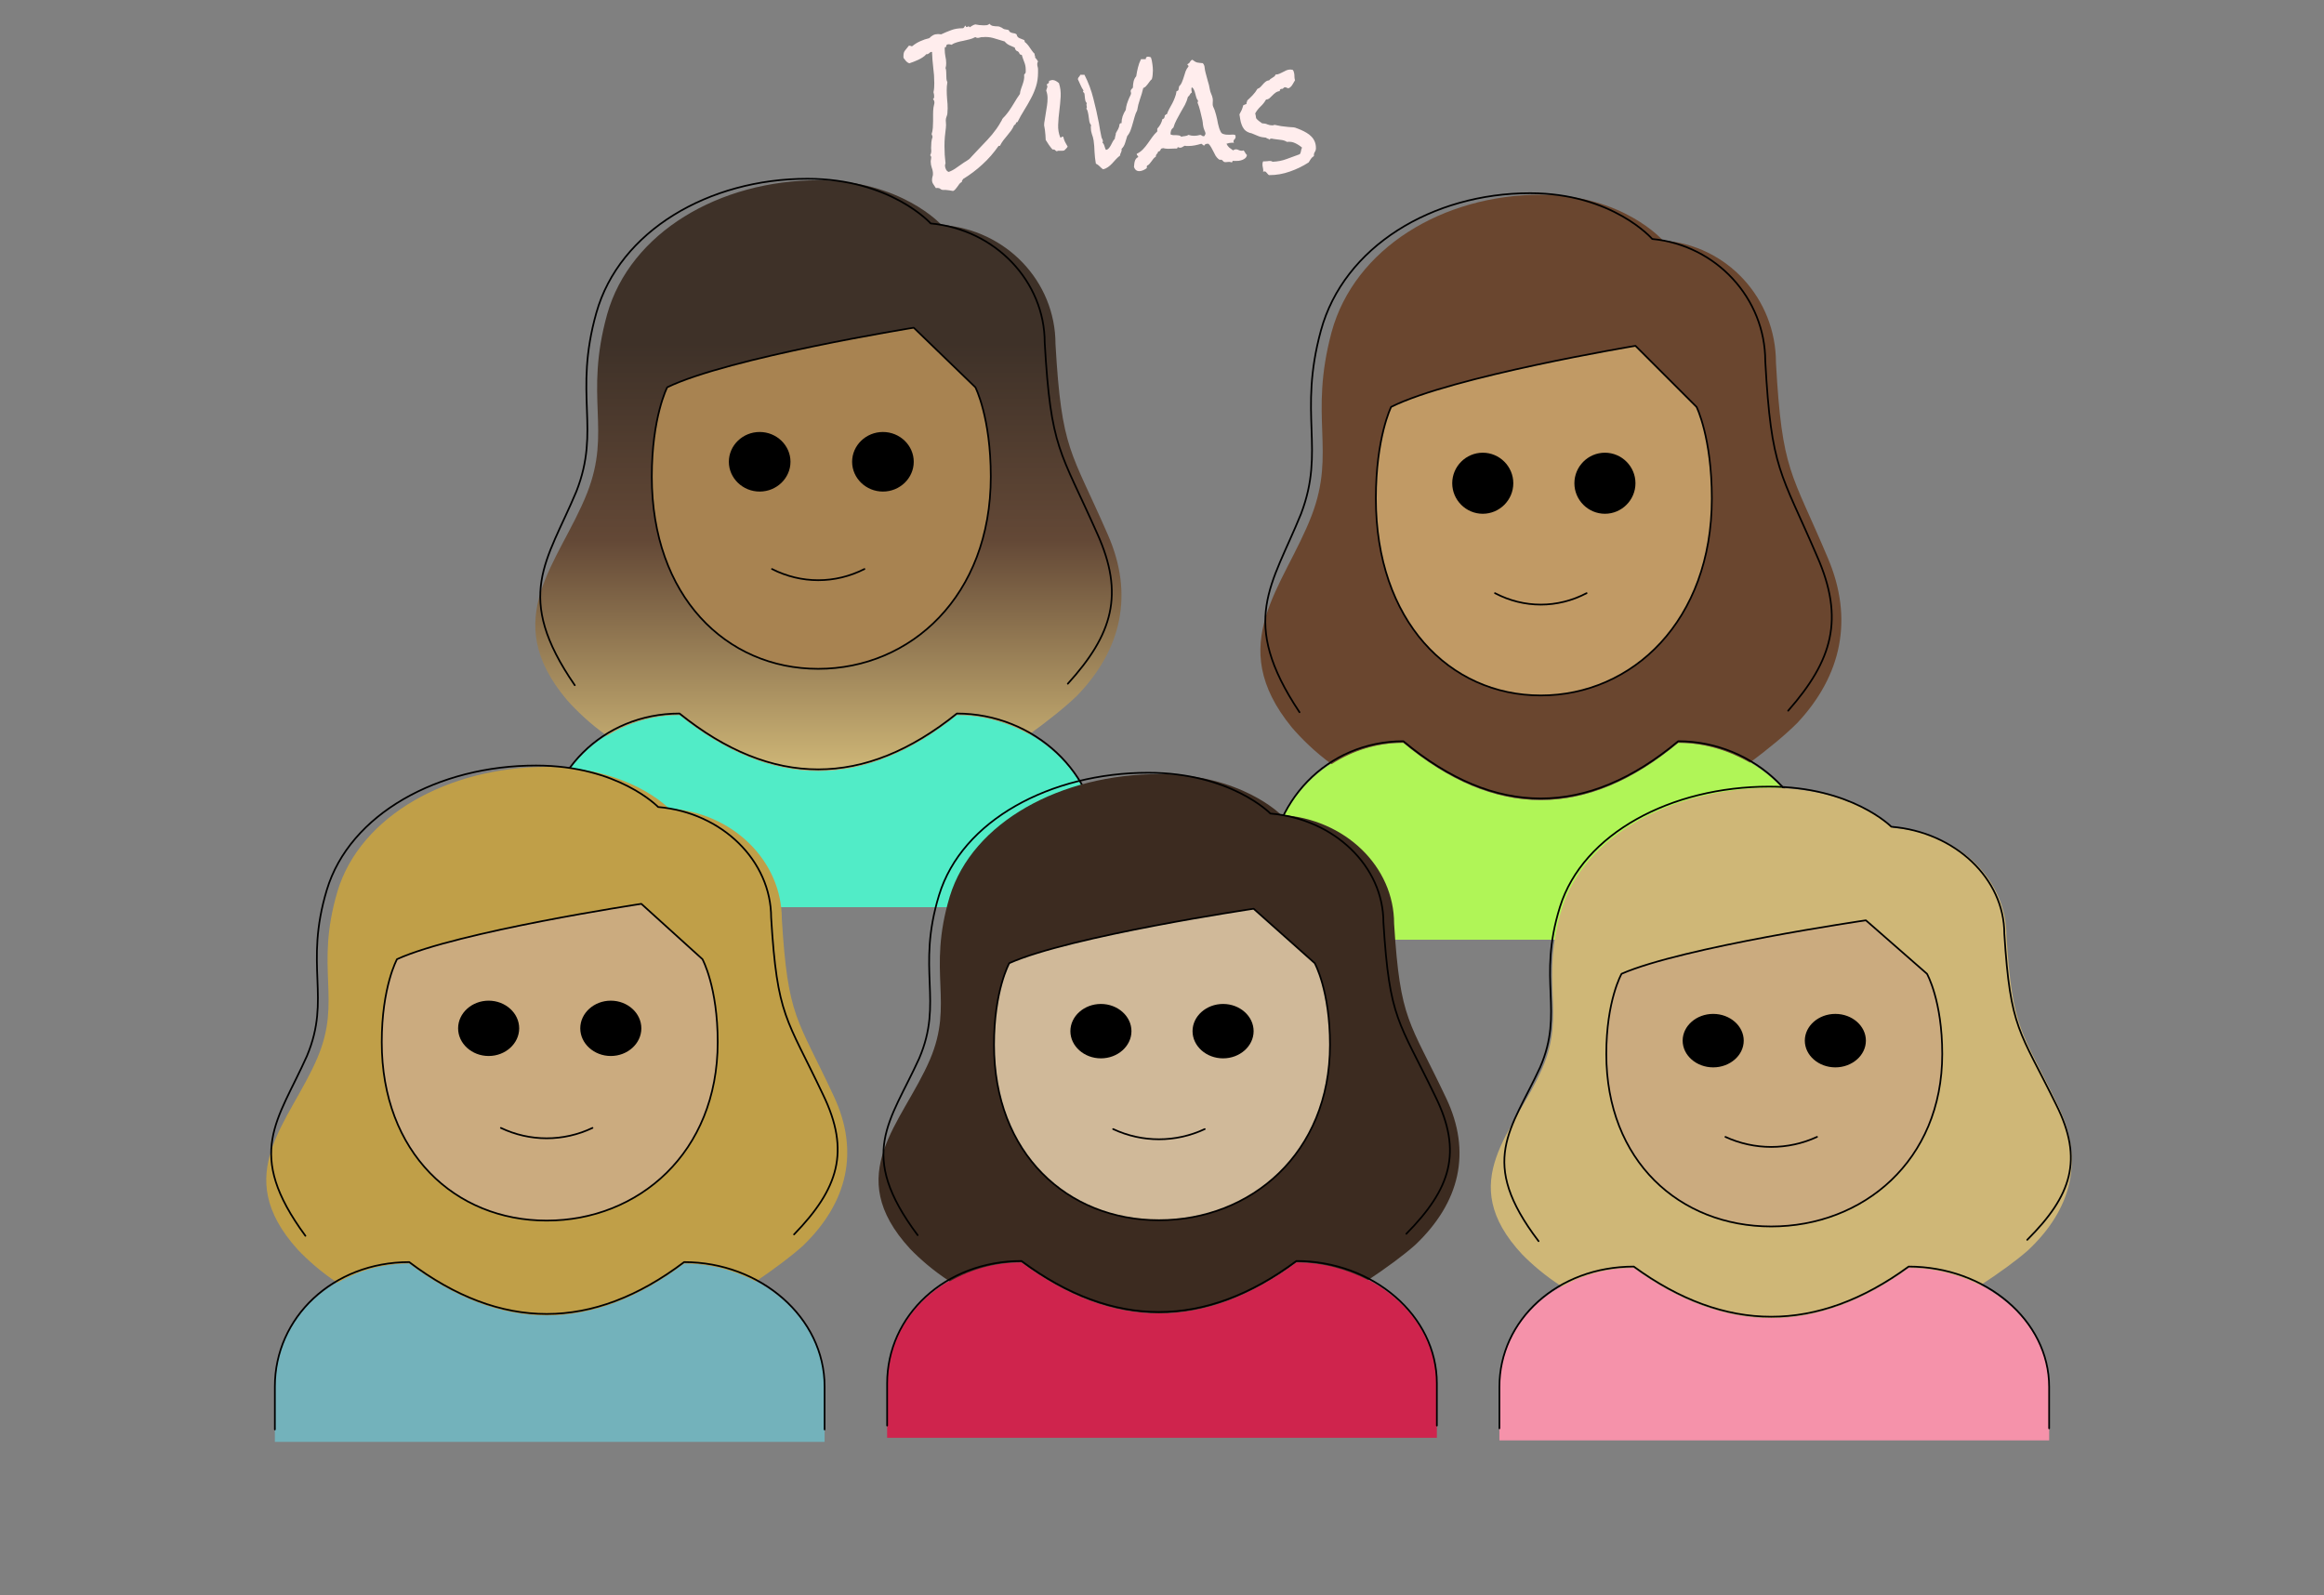 <svg width="686" height="471" viewBox="0 0 686 471" fill="none" xmlns="http://www.w3.org/2000/svg">
<rect x="0" y="0" width="686" height="471" fill="#808080" stroke="none"/>
<path d="M374.579 277.413V259.837C374.579 237.303 391.708 219.276 414.245 219.276C441.29 241.81 468.335 241.81 495.38 219.276C517.917 219.276 536.848 237.303 536.848 259.837V277.413H374.579Z" fill="#B0F557"/>
<path d="M393.06 225.585C399.371 221.529 406.582 219.276 414.245 219.276C441.29 241.81 468.335 241.81 495.38 219.276C503.042 219.276 510.254 221.529 516.565 225.134C521.974 221.078 526.932 217.022 530.538 213.417C543.61 199.446 547.216 182.771 539.553 164.743C528.735 139.055 526.031 139.505 524.228 107.057C524.228 88.128 509.804 72.354 490.872 71.002C490.872 71.002 479.153 57.482 454.812 57.482C425.965 57.482 399.821 73.256 393.06 98.043C386.299 123.281 394.412 133.196 387.2 152.124C379.087 173.306 361.057 189.981 381.341 214.769C384.045 217.924 388.102 221.98 393.06 225.585Z" fill="#6A462F"/>
<path d="M406.132 147.167C406.132 183.221 427.768 205.305 454.812 205.305C481.857 205.305 505.296 183.221 505.296 147.167C505.296 129.14 500.789 120.126 500.789 120.126L482.759 102.099C482.759 102.099 428.669 111.113 410.639 120.126C410.639 120.126 406.132 129.14 406.132 147.167Z" fill="#C19A65"/>
<path d="M374.579 273.357V259.386C374.579 236.852 391.708 218.825 414.245 218.825C441.29 241.359 468.335 241.359 495.38 218.825C517.917 218.825 536.848 236.852 536.848 259.386V273.357" stroke="black" stroke-width="0.5" stroke-linecap="round" stroke-linejoin="round"/>
<path d="M482.759 142.66C482.759 147.618 478.702 151.674 473.744 151.674C468.786 151.674 464.729 147.618 464.729 142.66C464.729 137.703 468.786 133.647 473.744 133.647C478.702 133.647 482.759 137.703 482.759 142.66Z" fill="black"/>
<path d="M446.699 142.66C446.699 147.618 442.642 151.674 437.684 151.674C432.726 151.674 428.669 147.618 428.669 142.66C428.669 137.703 432.726 133.647 437.684 133.647C442.642 133.647 446.699 137.703 446.699 142.66Z" fill="black"/>
<path d="M406.132 147.167C406.132 183.221 427.768 205.305 454.812 205.305C481.857 205.305 505.296 183.221 505.296 147.167C505.296 129.14 500.789 120.126 500.789 120.126L482.759 102.099C482.759 102.099 428.669 111.113 410.639 120.126C410.639 120.126 406.132 129.14 406.132 147.167Z" stroke="black" stroke-width="0.5" stroke-linejoin="round"/>
<path d="M441.29 175.109C449.854 179.616 459.771 179.616 468.335 175.109" stroke="black" stroke-width="0.5" stroke-linecap="round" stroke-linejoin="round"/>
<path d="M383.594 210.262C365.564 183.221 375.481 172.856 384.045 151.674C391.257 132.745 383.144 122.38 389.905 97.592C396.666 72.805 422.809 57.031 451.657 57.031C475.998 57.031 487.717 70.552 487.717 70.552C506.648 72.354 521.072 88.128 521.072 106.606C522.875 139.055 525.58 139.055 536.398 164.293C544.511 182.771 540.905 194.939 527.834 209.811" stroke="black" stroke-width="0.5" stroke-linecap="round" stroke-linejoin="round"/>
<path d="M442.596 425.223V409.831C442.596 390.096 459.725 374.309 482.262 374.309C509.307 394.043 536.352 394.043 563.397 374.309C585.934 374.309 604.865 390.096 604.865 409.831V425.223H442.596Z" fill="#F592AA"/>
<path d="M461.077 379.835C467.387 376.282 474.599 374.309 482.262 374.309C509.307 394.043 536.352 394.043 563.397 374.309C571.059 374.309 578.271 376.282 584.582 379.44C589.991 375.888 594.949 372.336 598.555 369.178C611.627 356.943 615.233 342.339 607.57 326.552C596.752 304.055 594.048 304.45 592.245 276.032C592.245 259.456 577.821 245.642 558.889 244.458C558.889 244.458 547.17 232.617 522.829 232.617C493.982 232.617 467.838 246.431 461.077 268.139C454.316 290.241 462.429 298.924 455.217 315.501C447.104 334.051 429.074 348.654 449.358 370.362C452.062 373.125 456.119 376.677 461.077 379.835Z" fill="#CFB777"/>
<path d="M474.149 311.159C474.149 342.734 495.785 362.074 522.829 362.074C549.874 362.074 573.313 342.734 573.313 311.159C573.313 295.372 568.806 287.478 568.806 287.478L550.776 271.691C550.776 271.691 496.686 279.585 478.656 287.478C478.656 287.478 474.149 295.372 474.149 311.159Z" fill="#CBAB7F"/>
<path d="M442.596 421.671V409.436C442.596 389.702 459.725 373.914 482.262 373.914C509.307 393.649 536.352 393.649 563.397 373.914C585.934 373.914 604.865 389.702 604.865 409.436V421.671" stroke="black" stroke-width="0.5" stroke-linecap="round" stroke-linejoin="round"/>
<path d="M550.776 307.213C550.776 311.554 546.719 315.106 541.761 315.106C536.803 315.106 532.746 311.554 532.746 307.213C532.746 302.871 536.803 299.319 541.761 299.319C546.719 299.319 550.776 302.871 550.776 307.213Z" fill="black"/>
<path d="M514.716 307.213C514.716 311.554 510.659 315.106 505.701 315.106C500.743 315.106 496.686 311.554 496.686 307.213C496.686 302.871 500.743 299.319 505.701 299.319C510.659 299.319 514.716 302.871 514.716 307.213Z" fill="black"/>
<path d="M474.149 311.159C474.149 342.734 495.785 362.074 522.829 362.074C549.874 362.074 573.313 342.734 573.313 311.159C573.313 295.372 568.806 287.478 568.806 287.478L550.776 271.691C550.776 271.691 496.686 279.585 478.656 287.478C478.656 287.478 474.149 295.372 474.149 311.159Z" stroke="black" stroke-width="0.5" stroke-linejoin="round"/>
<path d="M509.307 335.63C517.871 339.577 527.788 339.577 536.352 335.63" stroke="black" stroke-width="0.5" stroke-linecap="round" stroke-linejoin="round"/>
<path d="M454.157 366.415C436.127 342.734 446.043 333.656 454.607 315.106C461.819 298.529 453.706 289.452 460.467 267.744C467.228 246.036 493.372 232.222 522.22 232.222C546.56 232.222 558.279 244.063 558.279 244.063C577.211 245.642 591.635 259.456 591.635 275.638C593.438 304.055 596.142 304.055 606.96 326.157C615.073 342.339 611.468 352.996 598.396 366.021" stroke="black" stroke-width="0.5" stroke-linecap="round" stroke-linejoin="round"/>
<g clip-path="url(#clip0)">
<path d="M160.569 267.81V250.659C160.569 228.672 177.851 211.081 200.591 211.081C227.878 233.069 255.166 233.069 282.454 211.081C305.194 211.081 324.295 228.672 324.295 250.659V267.81H160.569Z" fill="#51ECC7"/>
<path d="M179.215 217.238C185.582 213.28 192.859 211.081 200.591 211.081C227.878 233.069 255.166 233.069 282.454 211.081C290.186 211.081 297.462 213.28 303.829 216.798C309.287 212.84 314.29 208.883 317.928 205.365C331.117 191.732 334.756 175.461 327.024 157.871C316.109 132.805 313.38 133.245 311.561 101.583C311.561 83.113 297.007 67.722 277.906 66.403C277.906 66.403 266.081 53.21 241.522 53.21C212.415 53.21 186.037 68.602 179.215 92.788C172.393 117.414 180.58 127.089 173.303 145.558C165.117 166.227 146.925 182.497 167.391 206.684C170.119 209.762 174.212 213.72 179.215 217.238Z" fill="url(#paint0_linear)"/>
<path d="M192.404 140.721C192.404 175.901 214.235 197.449 241.522 197.449C268.81 197.449 292.459 175.901 292.459 140.721C292.459 123.131 287.912 114.336 287.912 114.336L269.72 96.746C269.72 96.746 215.144 105.541 196.952 114.336C196.952 114.336 192.404 123.131 192.404 140.721Z" fill="#A88351"/>
<path d="M160.569 263.852V250.219C160.569 228.232 177.851 210.642 200.591 210.642C227.878 232.629 255.166 232.629 282.454 210.642C305.194 210.642 324.295 228.232 324.295 250.219V263.852" stroke="black" stroke-width="0.5" stroke-linecap="round" stroke-linejoin="round"/>
<path d="M269.72 136.323C269.72 141.161 265.627 145.118 260.624 145.118C255.621 145.118 251.528 141.161 251.528 136.323C251.528 131.486 255.621 127.528 260.624 127.528C265.627 127.528 269.72 131.486 269.72 136.323Z" fill="black"/>
<path d="M233.336 136.323C233.336 141.161 229.243 145.118 224.24 145.118C219.237 145.118 215.144 141.161 215.144 136.323C215.144 131.486 219.237 127.528 224.24 127.528C229.243 127.528 233.336 131.486 233.336 136.323Z" fill="black"/>
<path d="M192.404 140.721C192.404 175.901 214.235 197.449 241.522 197.449C268.81 197.449 292.459 175.901 292.459 140.721C292.459 123.131 287.912 114.336 287.912 114.336L269.72 96.746C269.72 96.746 215.144 105.541 196.952 114.336C196.952 114.336 192.404 123.131 192.404 140.721Z" stroke="black" stroke-width="0.5" stroke-linejoin="round"/>
<path d="M227.878 167.986C236.52 172.383 246.525 172.383 255.166 167.986" stroke="black" stroke-width="0.5" stroke-linecap="round" stroke-linejoin="round"/>
<path d="M169.665 202.286C151.473 175.901 161.478 165.787 170.119 145.118C177.396 126.649 169.21 116.535 176.032 92.348C182.854 68.162 209.232 52.77 238.339 52.77C262.898 52.77 274.723 65.963 274.723 65.963C293.824 67.722 308.377 83.113 308.377 101.143C310.197 132.805 312.925 132.805 323.841 157.432C332.027 175.461 328.389 187.335 315.199 201.847" stroke="black" stroke-width="0.5" stroke-linecap="round" stroke-linejoin="round"/>
<path d="M306.406 21.383C306.406 22.867 306.211 24.235 305.821 25.485C305.43 26.735 304.922 27.933 304.297 29.078C303.698 30.224 303.047 31.357 302.344 32.477C301.641 33.596 300.977 34.781 300.352 36.031C300.196 36.031 300.078 36.071 300 36.149C299.948 36.227 299.896 36.331 299.844 36.461C299.818 36.565 299.766 36.669 299.688 36.774C299.636 36.852 299.531 36.891 299.375 36.891C299.141 37.464 298.841 38.011 298.477 38.531C298.112 39.026 297.722 39.521 297.305 40.016C296.914 40.485 296.524 40.966 296.133 41.461C295.768 41.956 295.443 42.49 295.156 43.063H294.766C293.36 45.094 291.771 46.917 290 48.531C288.255 50.146 286.341 51.591 284.258 52.867C284.206 53.024 284.128 53.154 284.024 53.258C283.92 53.362 283.893 53.505 283.946 53.688C283.659 53.844 283.412 54.039 283.203 54.274C283.021 54.534 282.839 54.794 282.656 55.055C282.474 55.315 282.279 55.563 282.071 55.797C281.888 56.057 281.641 56.253 281.328 56.383C280.938 56.305 280.56 56.24 280.196 56.188C279.857 56.136 279.505 56.096 279.141 56.071C278.985 56.071 278.828 56.071 278.672 56.071C278.516 56.096 278.373 56.096 278.242 56.071C277.956 56.018 277.709 55.901 277.5 55.719C277.318 55.563 277.045 55.485 276.68 55.485C276.498 55.485 276.354 55.498 276.25 55.524C276.042 55.159 275.795 54.781 275.508 54.391C275.248 54.026 275.117 53.623 275.117 53.18C275.117 52.841 275.156 52.529 275.235 52.242C275.339 51.956 275.391 51.656 275.391 51.344C275.391 50.719 275.274 50.107 275.039 49.508C274.831 48.909 274.727 48.297 274.727 47.672C274.727 47.464 274.753 47.268 274.805 47.086C274.857 46.878 274.883 46.669 274.883 46.461C274.883 46.227 274.779 46.018 274.571 45.836C274.597 45.706 274.649 45.576 274.727 45.446C274.805 45.315 274.844 45.172 274.844 45.016C274.896 44.807 274.909 44.586 274.883 44.352C274.857 44.091 274.844 43.857 274.844 43.649C274.844 43.102 274.87 42.555 274.922 42.008C274.974 41.461 275.091 40.927 275.274 40.406C275.248 40.25 275.209 40.107 275.156 39.977L275 39.586C275.183 39.039 275.3 38.427 275.352 37.75C275.404 37.073 275.43 36.396 275.43 35.719V33.649C275.43 32.971 275.469 32.334 275.547 31.735C275.599 31.474 275.651 31.227 275.703 30.992C275.781 30.732 275.821 30.485 275.821 30.25C275.821 30.042 275.781 29.86 275.703 29.703C275.625 29.521 275.521 29.352 275.391 29.195C275.573 29.143 275.677 29.039 275.703 28.883C275.729 28.701 275.742 28.544 275.742 28.414C275.742 28.05 275.677 27.646 275.547 27.203C275.651 26.761 275.716 26.318 275.742 25.875C275.768 25.406 275.781 24.951 275.781 24.508C275.781 22.945 275.677 21.409 275.469 19.899C275.287 18.388 275.17 16.865 275.117 15.328H275C274.818 15.328 274.675 15.367 274.571 15.445C274.466 15.524 274.362 15.615 274.258 15.719C274.154 15.797 274.037 15.875 273.906 15.953C273.776 16.005 273.62 16.018 273.438 15.992C273.125 16.357 272.761 16.669 272.344 16.93C271.953 17.19 271.537 17.425 271.094 17.633C270.651 17.841 270.196 18.037 269.727 18.219C269.258 18.375 268.815 18.531 268.399 18.688C268.034 18.558 267.722 18.349 267.461 18.063C267.201 17.75 266.953 17.438 266.719 17.125C266.693 17.021 266.68 16.917 266.68 16.813V16.5C266.68 15.771 266.849 15.224 267.188 14.86C267.526 14.469 267.891 14.013 268.281 13.492H268.477C268.607 13.492 268.724 13.518 268.828 13.57C268.906 13.623 269.011 13.649 269.141 13.649H269.258C270.013 13.024 270.808 12.529 271.641 12.164C272.5 11.774 273.386 11.474 274.297 11.266C274.688 10.875 275.078 10.576 275.469 10.367C275.886 10.159 276.367 10.055 276.914 10.055C277.045 10.055 277.188 10.068 277.344 10.094C277.526 10.094 277.683 10.107 277.813 10.133C278.88 9.638 279.883 9.222 280.821 8.883C281.784 8.518 282.891 8.336 284.141 8.336C284.297 8.336 284.401 8.297 284.453 8.219C284.531 8.141 284.597 8.063 284.649 7.985C284.701 7.88 284.753 7.789 284.805 7.711C284.857 7.633 284.948 7.594 285.078 7.594C285.078 7.646 285.091 7.724 285.117 7.828C285.143 7.932 285.209 7.985 285.313 7.985C285.417 7.985 285.508 7.959 285.586 7.906C285.69 7.828 285.808 7.789 285.938 7.789C286.068 7.789 286.159 7.88 286.211 8.063C286.498 7.88 286.771 7.711 287.031 7.555C287.292 7.399 287.578 7.281 287.891 7.203C288.281 7.281 288.672 7.347 289.063 7.399C289.479 7.451 289.896 7.477 290.313 7.477C290.625 7.477 290.938 7.464 291.25 7.438C291.563 7.386 291.836 7.255 292.071 7.047C292.175 7.021 292.227 7.073 292.227 7.203C292.461 7.412 292.709 7.555 292.969 7.633C293.229 7.685 293.503 7.724 293.789 7.75C294.076 7.75 294.362 7.763 294.649 7.789C294.935 7.815 295.196 7.906 295.43 8.063C295.638 8.115 295.808 8.206 295.938 8.336C296.068 8.44 296.237 8.531 296.446 8.61C296.602 8.662 296.81 8.701 297.071 8.727C297.357 8.753 297.565 8.805 297.696 8.883C297.826 8.935 297.891 9.026 297.891 9.156C297.917 9.261 297.995 9.352 298.125 9.43C298.36 9.612 298.672 9.729 299.063 9.781C299.453 9.807 299.792 9.925 300.078 10.133C300.183 10.706 300.469 11.084 300.938 11.266C301.406 11.448 301.862 11.63 302.305 11.813C302.461 11.969 302.513 12.151 302.461 12.36C302.774 12.594 303.047 12.854 303.281 13.141C303.542 13.427 303.776 13.74 303.985 14.078C304.219 14.391 304.44 14.703 304.649 15.016C304.857 15.328 305.104 15.615 305.391 15.875C305.365 16.11 305.391 16.292 305.469 16.422C305.573 16.552 305.599 16.748 305.547 17.008C305.86 17.294 306.146 17.672 306.406 18.141C306.25 18.375 306.172 18.636 306.172 18.922C306.172 19.183 306.211 19.443 306.289 19.703C306.367 19.964 306.406 20.224 306.406 20.485V21.383ZM302.774 20.524C302.774 19.768 302.63 19.039 302.344 18.336C302.058 17.607 301.81 16.891 301.602 16.188C301.263 16.188 301.042 16.07 300.938 15.836C300.86 15.576 300.703 15.354 300.469 15.172C299.974 15.068 299.662 14.69 299.531 14.039C299.011 13.831 298.477 13.597 297.93 13.336C297.383 13.076 296.927 12.711 296.563 12.242C295.625 11.956 294.675 11.669 293.711 11.383C292.774 11.07 291.81 10.914 290.821 10.914C290.638 10.914 290.469 10.927 290.313 10.953C290.183 10.953 290.052 10.953 289.922 10.953C289.714 10.953 289.492 10.992 289.258 11.07C289.024 11.149 288.802 11.188 288.594 11.188C288.36 11.188 288.125 11.11 287.891 10.953C287.37 11.24 286.797 11.461 286.172 11.617C285.573 11.774 284.961 11.917 284.336 12.047C283.711 12.151 283.099 12.294 282.5 12.477C281.901 12.633 281.367 12.88 280.899 13.219C280.742 13.167 280.586 13.128 280.43 13.102C280.3 13.076 280.17 13.063 280.039 13.063C279.805 13.063 279.623 13.115 279.492 13.219C279.414 13.271 279.362 13.336 279.336 13.414C279.336 13.492 279.323 13.584 279.297 13.688C279.297 13.766 279.271 13.831 279.219 13.883C279.167 13.935 279.063 13.948 278.906 13.922C278.906 14.052 278.893 14.169 278.867 14.274C278.867 14.378 278.867 14.495 278.867 14.625C278.867 15.302 278.933 15.979 279.063 16.656C279.219 17.308 279.297 17.971 279.297 18.649C279.297 18.883 279.284 19.13 279.258 19.391C279.232 19.625 279.18 19.86 279.102 20.094C279.232 20.406 279.297 20.745 279.297 21.11C279.323 21.474 279.336 21.839 279.336 22.203C279.336 22.568 279.349 22.933 279.375 23.297C279.401 23.636 279.492 23.961 279.649 24.274C279.571 24.664 279.518 25.055 279.492 25.445C279.466 25.836 279.453 26.227 279.453 26.617C279.453 27.529 279.492 28.427 279.571 29.313C279.675 30.198 279.727 31.096 279.727 32.008C279.727 32.242 279.714 32.49 279.688 32.75C279.688 33.011 279.675 33.271 279.649 33.531C279.597 33.87 279.505 34.196 279.375 34.508C279.245 34.821 279.18 35.159 279.18 35.524C279.18 35.758 279.193 36.005 279.219 36.266C279.245 36.5 279.258 36.748 279.258 37.008C279.258 37.112 279.245 37.216 279.219 37.321C279.219 37.399 279.219 37.49 279.219 37.594C279.089 38.505 278.985 39.43 278.906 40.367C278.828 41.305 278.789 42.229 278.789 43.141C278.789 44 278.815 44.86 278.867 45.719C278.92 46.552 278.998 47.399 279.102 48.258C278.998 48.44 278.946 48.649 278.946 48.883C278.946 49.248 279.037 49.612 279.219 49.977C279.401 50.367 279.675 50.628 280.039 50.758C280.873 50.446 281.641 50.029 282.344 49.508C283.073 49.013 283.802 48.505 284.531 47.985C284.714 47.854 284.987 47.685 285.352 47.477C285.716 47.242 285.964 47.073 286.094 46.969C286.224 46.865 286.328 46.761 286.406 46.656C286.511 46.526 286.628 46.396 286.758 46.266L288.477 44.43C289.466 43.414 290.443 42.386 291.406 41.344C292.396 40.302 293.308 39.196 294.141 38.024C294.375 37.659 294.61 37.307 294.844 36.969C295.078 36.604 295.3 36.227 295.508 35.836C295.612 35.706 295.69 35.563 295.742 35.406C295.795 35.224 295.886 35.068 296.016 34.938C296.094 34.834 296.185 34.729 296.289 34.625C296.42 34.521 296.524 34.417 296.602 34.313C296.81 34.078 297.005 33.844 297.188 33.61C297.396 33.349 297.604 33.076 297.813 32.789C298.386 31.956 298.92 31.123 299.414 30.289C299.909 29.43 300.456 28.584 301.055 27.75C301.107 27.229 301.211 26.748 301.367 26.305C301.524 25.836 301.68 25.393 301.836 24.977C301.992 24.534 302.123 24.078 302.227 23.61C302.331 23.141 302.357 22.62 302.305 22.047C302.435 21.865 302.539 21.735 302.617 21.656C302.722 21.578 302.774 21.422 302.774 21.188V20.524ZM315.156 43.297C315.026 43.505 314.87 43.701 314.688 43.883C314.505 44.039 314.336 44.209 314.18 44.391C313.998 44.469 313.789 44.508 313.555 44.508C313.347 44.508 313.138 44.508 312.93 44.508C312.748 44.482 312.565 44.482 312.383 44.508C312.227 44.508 312.097 44.56 311.992 44.664C311.784 44.612 311.628 44.521 311.524 44.391C311.42 44.235 311.237 44.143 310.977 44.117C310.873 44.091 310.768 44.091 310.664 44.117C310.274 43.675 309.909 43.206 309.571 42.711C309.258 42.216 308.959 41.748 308.672 41.305C308.646 40.341 308.568 39.365 308.438 38.375C308.412 38.141 308.373 37.906 308.321 37.672C308.268 37.438 308.229 37.216 308.203 37.008C308.203 36.748 308.216 36.5 308.242 36.266C308.295 36.005 308.334 35.771 308.36 35.563C308.464 34.807 308.581 34.065 308.711 33.336C308.841 32.607 308.959 31.865 309.063 31.11C309.167 30.433 309.219 29.729 309.219 29C309.219 28.245 309.102 27.542 308.867 26.891L308.828 26.695C308.88 26.487 308.933 26.318 308.985 26.188C309.063 26.031 309.115 25.862 309.141 25.68C309.193 25.393 309.128 25.185 308.946 25.055C309.024 24.846 309.154 24.716 309.336 24.664C309.518 24.586 309.623 24.43 309.649 24.195C309.675 24.091 309.675 23.987 309.649 23.883C309.857 23.805 310.065 23.74 310.274 23.688C310.508 23.61 310.729 23.596 310.938 23.649C311.276 23.701 311.576 23.818 311.836 24C312.097 24.156 312.344 24.339 312.578 24.547C312.995 25.797 313.164 27.125 313.086 28.531C313.008 29.912 312.878 31.305 312.696 32.711C312.513 34.117 312.396 35.498 312.344 36.852C312.292 38.18 312.5 39.417 312.969 40.563L313.047 40.602C313.177 40.628 313.281 40.589 313.36 40.485C313.438 40.354 313.542 40.302 313.672 40.328C313.776 40.38 313.841 40.406 313.867 40.406C313.972 40.927 314.141 41.422 314.375 41.891C314.61 42.36 314.87 42.828 315.156 43.297ZM340.313 20.836C340.313 21.279 340.287 21.709 340.235 22.125C340.209 22.516 340.13 22.933 340 23.375C339.766 23.558 339.558 23.779 339.375 24.039L338.828 24.781C338.646 25.016 338.451 25.25 338.242 25.485C338.034 25.693 337.774 25.862 337.461 25.992C337.201 27.138 336.875 28.245 336.485 29.313C336.12 30.354 335.847 31.448 335.664 32.594C335.352 33.167 335.104 33.792 334.922 34.469C334.74 35.146 334.545 35.836 334.336 36.539C334.154 37.216 333.946 37.867 333.711 38.492C333.477 39.117 333.151 39.677 332.735 40.172C332.526 40.797 332.318 41.474 332.11 42.203C331.901 42.906 331.55 43.492 331.055 43.961C331.081 44.013 331.094 44.091 331.094 44.196C331.094 44.508 331.016 44.807 330.86 45.094C330.703 45.354 330.625 45.628 330.625 45.914C330.209 46.227 329.805 46.591 329.414 47.008C329.05 47.425 328.672 47.841 328.281 48.258C327.891 48.675 327.474 49.039 327.031 49.352C326.589 49.664 326.107 49.873 325.586 49.977C325.222 49.716 324.883 49.417 324.571 49.078C324.258 48.766 323.893 48.505 323.477 48.297C323.268 47.125 323.138 45.979 323.086 44.86C323.06 43.714 322.969 42.581 322.813 41.461C322.709 40.81 322.539 40.185 322.305 39.586C322.097 38.987 321.992 38.375 321.992 37.75C321.992 37.62 321.992 37.49 321.992 37.36C322.018 37.203 322.045 37.06 322.071 36.93C321.81 36.643 321.641 36.292 321.563 35.875C321.485 35.432 321.42 34.99 321.367 34.547C321.315 34.078 321.237 33.623 321.133 33.18C321.055 32.737 320.899 32.36 320.664 32.047C320.768 31.943 320.821 31.8 320.821 31.617C320.821 31.487 320.795 31.357 320.742 31.227C320.716 31.096 320.703 30.966 320.703 30.836C320.703 30.732 320.742 30.615 320.821 30.485C320.612 30.224 320.469 29.99 320.391 29.781C320.339 29.547 320.3 29.326 320.274 29.117C320.248 28.883 320.222 28.649 320.196 28.414C320.196 28.18 320.17 27.933 320.117 27.672C320.065 27.49 319.974 27.36 319.844 27.281C319.74 27.177 319.688 27.099 319.688 27.047C319.688 26.917 319.74 26.813 319.844 26.735C319.479 26.214 319.18 25.667 318.946 25.094C318.711 24.521 318.451 23.948 318.164 23.375C318.19 23.089 318.295 22.867 318.477 22.711C318.659 22.555 318.789 22.346 318.867 22.086H320.117C321.263 24.326 322.136 26.656 322.735 29.078C323.36 31.474 323.906 33.896 324.375 36.344C324.505 37.047 324.623 37.75 324.727 38.453C324.857 39.156 325 39.873 325.156 40.602C325.209 40.758 325.287 40.927 325.391 41.11C325.495 41.292 325.547 41.474 325.547 41.656C325.547 41.813 325.508 41.969 325.43 42.125C325.586 42.229 325.703 42.373 325.781 42.555C325.886 42.737 325.964 42.932 326.016 43.141C326.094 43.323 326.159 43.518 326.211 43.727C326.263 43.909 326.341 44.078 326.446 44.235C326.758 44.209 327.031 44.065 327.266 43.805C327.5 43.544 327.709 43.245 327.891 42.906C328.099 42.542 328.281 42.19 328.438 41.852C328.62 41.487 328.828 41.201 329.063 40.992C329.089 40.706 329.141 40.432 329.219 40.172C329.323 39.886 329.375 39.599 329.375 39.313C329.636 38.87 329.87 38.453 330.078 38.063C330.287 37.672 330.417 37.203 330.469 36.656C330.599 36.552 330.677 36.474 330.703 36.422C330.729 36.344 330.847 36.331 331.055 36.383C331.055 35.68 331.159 35.003 331.367 34.352C331.602 33.675 331.914 33.037 332.305 32.438C332.357 31.839 332.474 31.24 332.656 30.641C332.865 30.016 333.099 29.404 333.36 28.805C333.438 28.623 333.542 28.414 333.672 28.18C333.802 27.919 333.867 27.685 333.867 27.477C333.867 27.373 333.841 27.281 333.789 27.203C333.763 27.099 333.75 26.995 333.75 26.891C333.75 26.683 333.828 26.5 333.985 26.344C334.141 26.188 334.284 26.031 334.414 25.875C334.414 25.276 334.479 24.677 334.61 24.078C334.74 23.479 335 22.959 335.391 22.516C335.521 21.63 335.69 20.771 335.899 19.938C336.107 19.078 336.406 18.258 336.797 17.477H338.203C338.203 16.982 338.425 16.735 338.867 16.735C339.128 16.735 339.414 16.8 339.727 16.93C339.935 17.503 340.078 18.154 340.156 18.883C340.261 19.586 340.313 20.237 340.313 20.836ZM368.086 45.797C368.008 46.162 367.839 46.461 367.578 46.696C367.344 46.904 367.058 47.073 366.719 47.203C366.38 47.334 366.029 47.425 365.664 47.477C365.326 47.503 365.013 47.516 364.727 47.516C364.597 47.516 364.466 47.516 364.336 47.516C364.232 47.49 364.115 47.477 363.985 47.477C363.854 47.477 363.789 47.542 363.789 47.672C363.789 47.802 363.724 47.893 363.594 47.946C363.464 47.893 363.334 47.854 363.203 47.828C363.073 47.802 362.943 47.789 362.813 47.789C362.63 47.789 362.448 47.802 362.266 47.828C362.11 47.854 361.953 47.867 361.797 47.867C361.589 47.867 361.433 47.841 361.328 47.789C361.25 47.737 361.172 47.685 361.094 47.633C361.042 47.555 360.977 47.477 360.899 47.399C360.847 47.321 360.755 47.255 360.625 47.203C360.443 47.125 360.287 47.112 360.156 47.164C360.052 47.216 359.883 47.138 359.649 46.93C359.336 46.669 359.063 46.357 358.828 45.992C358.62 45.602 358.412 45.198 358.203 44.781C357.995 44.365 357.774 43.948 357.539 43.531C357.305 43.115 357.031 42.75 356.719 42.438H356.406C355.938 42.438 355.612 42.633 355.43 43.024C355.3 42.946 355.17 42.854 355.039 42.75C354.909 42.62 354.766 42.516 354.61 42.438C354.011 42.62 353.386 42.776 352.735 42.906C352.084 43.037 351.433 43.102 350.781 43.102H350.235C350.078 43.102 349.909 43.076 349.727 43.024C349.466 43.128 349.232 43.258 349.024 43.414C348.815 43.544 348.581 43.61 348.321 43.61C348.164 43.61 347.982 43.557 347.774 43.453C347.617 43.453 347.539 43.518 347.539 43.649C347.565 43.779 347.487 43.844 347.305 43.844H346.953C346.589 43.844 346.224 43.857 345.86 43.883C345.521 43.909 345.17 43.922 344.805 43.922C344.31 43.922 343.802 43.857 343.281 43.727C343.151 43.805 343.008 43.844 342.852 43.844C342.748 43.896 342.67 43.987 342.617 44.117C342.565 44.221 342.513 44.326 342.461 44.43C342.409 44.508 342.331 44.586 342.227 44.664C342.149 44.716 342.031 44.729 341.875 44.703C341.823 45.016 341.693 45.263 341.485 45.446C341.276 45.628 341.172 45.901 341.172 46.266C340.886 46.422 340.651 46.617 340.469 46.852C340.287 47.086 340.104 47.334 339.922 47.594C339.74 47.854 339.545 48.102 339.336 48.336C339.154 48.571 338.92 48.753 338.633 48.883C338.503 49.039 338.464 49.287 338.516 49.625C338.229 49.86 337.878 50.068 337.461 50.25C337.045 50.432 336.654 50.524 336.289 50.524C335.534 50.524 335.013 50.12 334.727 49.313C334.727 49.052 334.753 48.779 334.805 48.492C334.831 48.18 334.883 47.893 334.961 47.633C335.039 47.346 335.156 47.099 335.313 46.891C335.469 46.656 335.69 46.487 335.977 46.383C335.977 46.149 335.899 45.992 335.742 45.914C335.586 45.81 335.521 45.641 335.547 45.406C336.25 45.068 336.862 44.625 337.383 44.078C337.904 43.531 338.373 42.959 338.789 42.36C339.232 41.735 339.675 41.11 340.117 40.485C340.56 39.86 341.055 39.3 341.602 38.805V37.985C342.383 37.151 342.891 36.214 343.125 35.172C343.412 35.12 343.594 34.99 343.672 34.781C343.776 34.573 343.828 34.326 343.828 34.039C343.959 34.039 344.037 33.987 344.063 33.883C344.115 33.753 344.232 33.714 344.414 33.766C344.649 33.141 344.909 32.568 345.196 32.047C345.482 31.526 345.768 31.005 346.055 30.485C346.341 29.938 346.589 29.378 346.797 28.805C347.031 28.232 347.201 27.594 347.305 26.891C347.67 26.865 347.865 26.695 347.891 26.383C347.943 26.044 347.995 25.745 348.047 25.485C348.438 25.12 348.724 24.69 348.906 24.195C349.115 23.701 349.297 23.193 349.453 22.672C349.61 22.125 349.779 21.591 349.961 21.07C350.17 20.524 350.456 20.042 350.821 19.625V19.508C350.821 19.378 350.768 19.3 350.664 19.274C350.56 19.221 350.508 19.13 350.508 19C350.534 18.974 350.547 18.948 350.547 18.922C350.86 18.792 351.094 18.584 351.25 18.297C351.406 17.985 351.641 17.763 351.953 17.633C352.5 18.076 352.982 18.349 353.399 18.453C353.815 18.531 354.362 18.596 355.039 18.649C355.378 19.013 355.56 19.456 355.586 19.977C355.638 20.471 355.729 20.966 355.86 21.461C356.068 22.294 356.289 23.115 356.524 23.922C356.784 24.703 356.979 25.511 357.11 26.344C357.188 26.839 357.331 27.308 357.539 27.75C357.748 28.193 357.891 28.649 357.969 29.117C358.021 29.482 358.021 29.899 357.969 30.367C357.917 30.81 357.969 31.201 358.125 31.539L358.399 32.164C358.529 32.451 358.633 32.75 358.711 33.063C358.815 33.375 358.906 33.688 358.985 34C359.193 34.781 359.375 35.628 359.531 36.539C359.714 37.425 359.987 38.232 360.352 38.961C360.482 39.221 360.677 39.404 360.938 39.508C361.224 39.612 361.537 39.69 361.875 39.742C362.214 39.768 362.539 39.781 362.852 39.781C363.19 39.755 363.477 39.742 363.711 39.742H364.102C364.258 39.742 364.414 39.768 364.571 39.821C364.675 40.029 364.727 40.211 364.727 40.367C364.727 40.68 364.623 40.927 364.414 41.11C364.206 41.292 364.102 41.5 364.102 41.735C364.102 41.865 364.154 42.008 364.258 42.164C364.154 42.138 363.998 42.125 363.789 42.125C363.19 42.125 362.604 42.229 362.031 42.438C362.24 42.88 362.513 43.258 362.852 43.571C363.216 43.857 363.594 44.13 363.985 44.391C364.245 44.182 364.518 44.078 364.805 44.078C365.117 44.078 365.404 44.156 365.664 44.313C365.951 44.443 366.25 44.508 366.563 44.508C366.797 44.508 366.966 44.469 367.071 44.391C367.279 44.625 367.448 44.873 367.578 45.133C367.709 45.367 367.878 45.589 368.086 45.797ZM355.86 39.547C355.808 39.104 355.716 38.792 355.586 38.61C355.482 38.401 355.391 38.154 355.313 37.867C355.209 37.503 355.13 37.112 355.078 36.696C355.052 36.279 355 35.875 354.922 35.485C354.74 34.599 354.531 33.714 354.297 32.828C354.089 31.943 353.815 31.084 353.477 30.25C353.581 30.094 353.633 29.951 353.633 29.82V29.703C353.399 29.443 353.229 29.13 353.125 28.766C353.021 28.375 352.917 27.998 352.813 27.633C352.735 27.242 352.617 26.891 352.461 26.578C352.331 26.24 352.11 25.966 351.797 25.758C351.719 25.914 351.68 26.096 351.68 26.305C351.68 26.487 351.693 26.656 351.719 26.813C351.771 26.969 351.797 27.138 351.797 27.32C351.537 27.451 351.341 27.659 351.211 27.945C351.107 28.206 350.925 28.414 350.664 28.57C350.456 29.404 350.156 30.198 349.766 30.953C349.375 31.683 348.959 32.412 348.516 33.141C348.099 33.87 347.696 34.612 347.305 35.367C346.914 36.096 346.602 36.865 346.367 37.672C346.029 37.906 345.795 38.206 345.664 38.571C345.56 38.935 345.508 39.3 345.508 39.664C345.742 39.794 346.003 39.873 346.289 39.899C346.602 39.899 346.901 39.899 347.188 39.899C347.474 39.899 347.748 39.925 348.008 39.977C348.268 40.029 348.503 40.159 348.711 40.367C349.05 40.263 349.414 40.198 349.805 40.172C350.222 40.12 350.56 40.003 350.821 39.821C351.341 40.003 351.901 40.094 352.5 40.094C352.813 40.094 353.112 40.068 353.399 40.016C353.711 39.964 354.011 39.899 354.297 39.821C354.531 39.873 354.714 39.964 354.844 40.094C354.974 40.198 355.17 40.237 355.43 40.211C355.56 40.107 355.638 40.003 355.664 39.899C355.69 39.768 355.755 39.651 355.86 39.547ZM388.438 43.727C388.438 44.169 388.321 44.56 388.086 44.899C387.878 45.211 387.8 45.602 387.852 46.071C387.487 46.279 387.188 46.552 386.953 46.891C386.719 47.229 386.498 47.581 386.289 47.946C384.571 49.065 382.722 49.964 380.742 50.641C378.789 51.344 376.771 51.696 374.688 51.696C374.558 51.696 374.44 51.63 374.336 51.5C374.232 51.396 374.128 51.279 374.024 51.149C373.92 51.018 373.802 50.888 373.672 50.758C373.568 50.654 373.438 50.602 373.281 50.602C373.099 50.602 372.956 50.641 372.852 50.719C372.852 50.667 372.852 50.615 372.852 50.563C372.878 50.537 372.891 50.498 372.891 50.446C372.891 50.133 372.852 49.807 372.774 49.469C372.696 49.156 372.656 48.844 372.656 48.531C372.656 48.167 372.722 47.867 372.852 47.633H373.321C373.581 47.633 373.828 47.62 374.063 47.594C374.323 47.542 374.597 47.516 374.883 47.516C375.17 47.516 375.43 47.594 375.664 47.75C377.097 47.698 378.451 47.438 379.727 46.969C381.029 46.474 382.344 45.992 383.672 45.524C383.88 45.237 383.998 44.925 384.024 44.586C384.076 44.221 384.18 43.883 384.336 43.571C383.659 42.998 382.969 42.555 382.266 42.242C381.589 41.904 380.795 41.787 379.883 41.891C379.336 41.552 378.75 41.357 378.125 41.305C377.526 41.253 376.914 41.175 376.289 41.071C376.133 41.044 375.964 41.018 375.781 40.992C375.625 40.94 375.456 40.914 375.274 40.914C375.143 40.914 375.013 40.953 374.883 41.031C374.779 41.084 374.753 41.175 374.805 41.305C374.675 41.096 374.492 40.979 374.258 40.953C374.05 40.901 373.867 40.797 373.711 40.641C372.878 40.589 372.149 40.446 371.524 40.211C370.899 39.951 370.209 39.664 369.453 39.352C369.245 39.274 369.037 39.221 368.828 39.196C368.646 39.143 368.464 39.065 368.281 38.961C367.813 38.727 367.435 38.414 367.149 38.024C366.862 37.633 366.641 37.203 366.485 36.735C366.302 36.24 366.172 35.732 366.094 35.211C366.016 34.69 365.938 34.209 365.86 33.766C366.094 33.349 366.315 32.919 366.524 32.477C366.706 32.034 366.862 31.565 366.992 31.07C367.149 30.992 367.305 30.927 367.461 30.875C367.617 30.823 367.787 30.758 367.969 30.68C367.943 30.628 367.93 30.563 367.93 30.485C367.93 30.354 367.969 30.224 368.047 30.094C368.151 29.964 368.177 29.834 368.125 29.703C368.698 29.183 369.245 28.649 369.766 28.102C370.313 27.529 370.781 26.904 371.172 26.227C371.563 26.096 371.875 25.901 372.11 25.641C372.344 25.38 372.578 25.12 372.813 24.86C373.047 24.573 373.308 24.326 373.594 24.117C373.88 23.883 374.245 23.74 374.688 23.688C374.792 23.505 374.935 23.362 375.117 23.258C375.3 23.128 375.482 23.011 375.664 22.906C375.847 22.802 376.016 22.685 376.172 22.555C376.328 22.425 376.446 22.242 376.524 22.008C376.94 22.008 377.318 21.93 377.656 21.774C378.021 21.617 378.373 21.448 378.711 21.266C379.05 21.084 379.388 20.914 379.727 20.758C380.091 20.602 380.482 20.524 380.899 20.524C381.003 20.524 381.107 20.537 381.211 20.563C381.315 20.563 381.433 20.576 381.563 20.602C381.745 20.784 381.862 21.005 381.914 21.266C381.992 21.5 382.045 21.761 382.071 22.047C382.097 22.334 382.11 22.62 382.11 22.906C382.136 23.193 382.188 23.453 382.266 23.688C382.031 24.13 381.771 24.573 381.485 25.016C381.224 25.459 380.873 25.797 380.43 26.031H380.352C380.17 26.058 380 26.018 379.844 25.914C379.688 25.81 379.505 25.758 379.297 25.758C379.167 25.758 379.063 25.797 378.985 25.875L378.789 26.07C378.737 26.123 378.659 26.175 378.555 26.227C378.477 26.279 378.36 26.279 378.203 26.227C377.839 26.357 377.696 26.578 377.774 26.891C377.279 26.943 376.862 27.099 376.524 27.36C376.185 27.594 375.873 27.867 375.586 28.18C375.3 28.466 375.013 28.74 374.727 29C374.44 29.235 374.102 29.365 373.711 29.391C373.268 30.172 372.722 30.862 372.071 31.461C371.446 32.06 370.925 32.737 370.508 33.492C370.586 33.701 370.638 33.922 370.664 34.156C370.69 34.391 370.729 34.638 370.781 34.899C371.016 35.211 371.289 35.485 371.602 35.719C371.94 35.953 372.266 36.188 372.578 36.422H372.696C373.216 36.422 373.698 36.526 374.141 36.735C374.584 36.917 375.052 37.008 375.547 37.008C375.808 37.008 376.029 36.956 376.211 36.852C376.888 37.008 377.552 37.138 378.203 37.242C378.88 37.346 379.558 37.425 380.235 37.477C380.573 37.529 380.912 37.555 381.25 37.555C381.615 37.555 381.953 37.594 382.266 37.672C382.552 37.75 382.839 37.854 383.125 37.985C383.412 38.089 383.698 38.206 383.985 38.336C384.584 38.596 385.143 38.883 385.664 39.196C386.211 39.508 386.693 39.886 387.11 40.328C387.526 40.745 387.852 41.24 388.086 41.813C388.321 42.36 388.438 42.998 388.438 43.727Z" fill="#FFEDED"/>
</g>
<path d="M261.865 424.465V408.806C261.865 388.731 278.994 372.67 301.531 372.67C328.576 392.746 355.621 392.746 382.666 372.67C405.203 372.67 424.134 388.731 424.134 408.806V424.465H261.865Z" fill="#CF244D"/>
<path d="M280.346 378.291C286.657 374.678 293.868 372.67 301.531 372.67C328.576 392.746 355.621 392.746 382.666 372.67C390.328 372.67 397.54 374.678 403.851 377.89C409.26 374.276 414.218 370.663 417.824 367.45C430.896 355.004 434.502 340.148 426.839 324.087C416.021 301.201 413.317 301.602 411.514 272.693C411.514 255.83 397.09 241.777 378.158 240.572C378.158 240.572 366.439 228.527 342.098 228.527C313.251 228.527 287.107 242.58 280.346 264.663C273.585 287.148 281.698 295.981 274.486 312.845C266.373 331.716 248.343 346.572 268.627 368.655C271.331 371.466 275.388 375.079 280.346 378.291Z" fill="#3C2B20"/>
<path d="M293.418 308.428C293.418 340.549 315.054 360.223 342.098 360.223C369.143 360.223 392.582 340.549 392.582 308.428C392.582 292.367 388.075 284.337 388.075 284.337L370.045 268.277C370.045 268.277 315.955 276.307 297.925 284.337C297.925 284.337 293.418 292.367 293.418 308.428Z" fill="#D0B999"/>
<path d="M261.865 420.852V408.405C261.865 388.329 278.994 372.269 301.531 372.269C328.576 392.344 355.621 392.344 382.666 372.269C405.203 372.269 424.134 388.329 424.134 408.405V420.852" stroke="black" stroke-width="0.5" stroke-linecap="round" stroke-linejoin="round"/>
<path d="M370.045 304.413C370.045 308.829 365.988 312.443 361.03 312.443C356.072 312.443 352.015 308.829 352.015 304.413C352.015 299.996 356.072 296.383 361.03 296.383C365.988 296.383 370.045 299.996 370.045 304.413Z" fill="black"/>
<path d="M333.985 304.413C333.985 308.829 329.928 312.443 324.97 312.443C320.012 312.443 315.955 308.829 315.955 304.413C315.955 299.996 320.012 296.383 324.97 296.383C329.928 296.383 333.985 299.996 333.985 304.413Z" fill="black"/>
<path d="M293.418 308.428C293.418 340.549 315.054 360.223 342.098 360.223C369.143 360.223 392.582 340.549 392.582 308.428C392.582 292.367 388.075 284.337 388.075 284.337L370.045 268.277C370.045 268.277 315.955 276.307 297.925 284.337C297.925 284.337 293.418 292.367 293.418 308.428Z" stroke="black" stroke-width="0.5" stroke-linejoin="round"/>
<path d="M328.576 333.322C337.14 337.337 347.057 337.337 355.621 333.322" stroke="black" stroke-width="0.5" stroke-linecap="round" stroke-linejoin="round"/>
<path d="M270.88 364.64C252.85 340.549 262.767 331.314 271.331 312.443C278.543 295.58 270.43 286.345 277.191 264.262C283.952 242.178 310.095 228.125 338.943 228.125C363.284 228.125 375.003 240.171 375.003 240.171C393.934 241.777 408.358 255.83 408.358 272.292C410.161 301.201 412.866 301.201 423.684 323.686C431.797 340.148 428.191 350.988 415.12 364.238" stroke="black" stroke-width="0.5" stroke-linecap="round" stroke-linejoin="round"/>
<path d="M81.135 425.674V409.749C81.135 389.332 98.263 372.998 120.8 372.998C147.845 393.415 174.89 393.415 201.935 372.998C224.472 372.998 243.404 389.332 243.404 409.749V425.674H81.135Z" fill="#73B2BB"/>
<path d="M99.615 378.715C105.926 375.04 113.138 372.998 120.8 372.998C147.845 393.415 174.89 393.415 201.935 372.998C209.598 372.998 216.81 375.04 223.12 378.306C228.529 374.631 233.487 370.956 237.093 367.689C250.165 355.031 253.771 339.922 246.108 323.589C235.29 300.313 232.586 300.721 230.783 271.321C230.783 254.17 216.359 239.878 197.427 238.653C197.427 238.653 185.708 226.403 161.368 226.403C132.52 226.403 106.376 240.695 99.615 263.154C92.854 286.021 100.967 295.005 93.755 312.155C85.642 331.347 67.612 346.456 87.896 368.914C90.6 371.773 94.657 375.448 99.615 378.715Z" fill="#C09F48"/>
<path d="M112.687 307.663C112.687 340.331 134.323 360.339 161.368 360.339C188.412 360.339 211.851 340.331 211.851 307.663C211.851 291.33 207.344 283.163 207.344 283.163L189.314 266.829C189.314 266.829 135.224 274.996 117.194 283.163C117.194 283.163 112.687 291.33 112.687 307.663Z" fill="#CBAB7F"/>
<path d="M81.135 421.999V409.34C81.135 388.923 98.263 372.59 120.8 372.59C147.845 393.007 174.89 393.007 201.935 372.59C224.472 372.59 243.404 388.923 243.404 409.34V421.999" stroke="black" stroke-width="0.5" stroke-linecap="round" stroke-linejoin="round"/>
<path d="M189.314 303.58C189.314 308.072 185.257 311.747 180.299 311.747C175.341 311.747 171.284 308.072 171.284 303.58C171.284 299.088 175.341 295.413 180.299 295.413C185.257 295.413 189.314 299.088 189.314 303.58Z" fill="black"/>
<path d="M153.254 303.58C153.254 308.072 149.197 311.747 144.239 311.747C139.281 311.747 135.224 308.072 135.224 303.58C135.224 299.088 139.281 295.413 144.239 295.413C149.197 295.413 153.254 299.088 153.254 303.58Z" fill="black"/>
<path d="M112.687 307.663C112.687 340.331 134.323 360.339 161.368 360.339C188.412 360.339 211.851 340.331 211.851 307.663C211.851 291.33 207.344 283.163 207.344 283.163L189.314 266.829C189.314 266.829 135.224 274.996 117.194 283.163C117.194 283.163 112.687 291.33 112.687 307.663Z" stroke="black" stroke-width="0.5" stroke-linejoin="round"/>
<path d="M147.845 332.98C156.409 337.064 166.326 337.064 174.89 332.98" stroke="black" stroke-width="0.5" stroke-linecap="round" stroke-linejoin="round"/>
<path d="M90.15 364.831C72.12 340.331 82.036 330.939 90.6 311.747C97.812 294.596 89.699 285.204 96.46 262.746C103.221 240.287 129.365 225.995 158.212 225.995C182.553 225.995 194.272 238.245 194.272 238.245C213.204 239.878 227.628 254.17 227.628 270.912C229.431 300.313 232.135 300.313 242.953 323.18C251.066 339.922 247.46 350.947 234.389 364.423" stroke="black" stroke-width="0.5" stroke-linecap="round" stroke-linejoin="round"/>
<defs>
<linearGradient id="paint0_linear" x1="244.525" y1="53.21" x2="244.525" y2="227.572" gradientUnits="userSpaceOnUse">
<stop offset="0.276" stop-color="#3E3128"/>
<stop offset="0.609" stop-color="#634836"/>
<stop offset="1" stop-color="#CFB777"/>
</linearGradient>
<clipPath id="clip0">
<rect width="327.453" height="316.622" fill="white" transform="translate(78.705)"/>
</clipPath>
</defs>
</svg>
